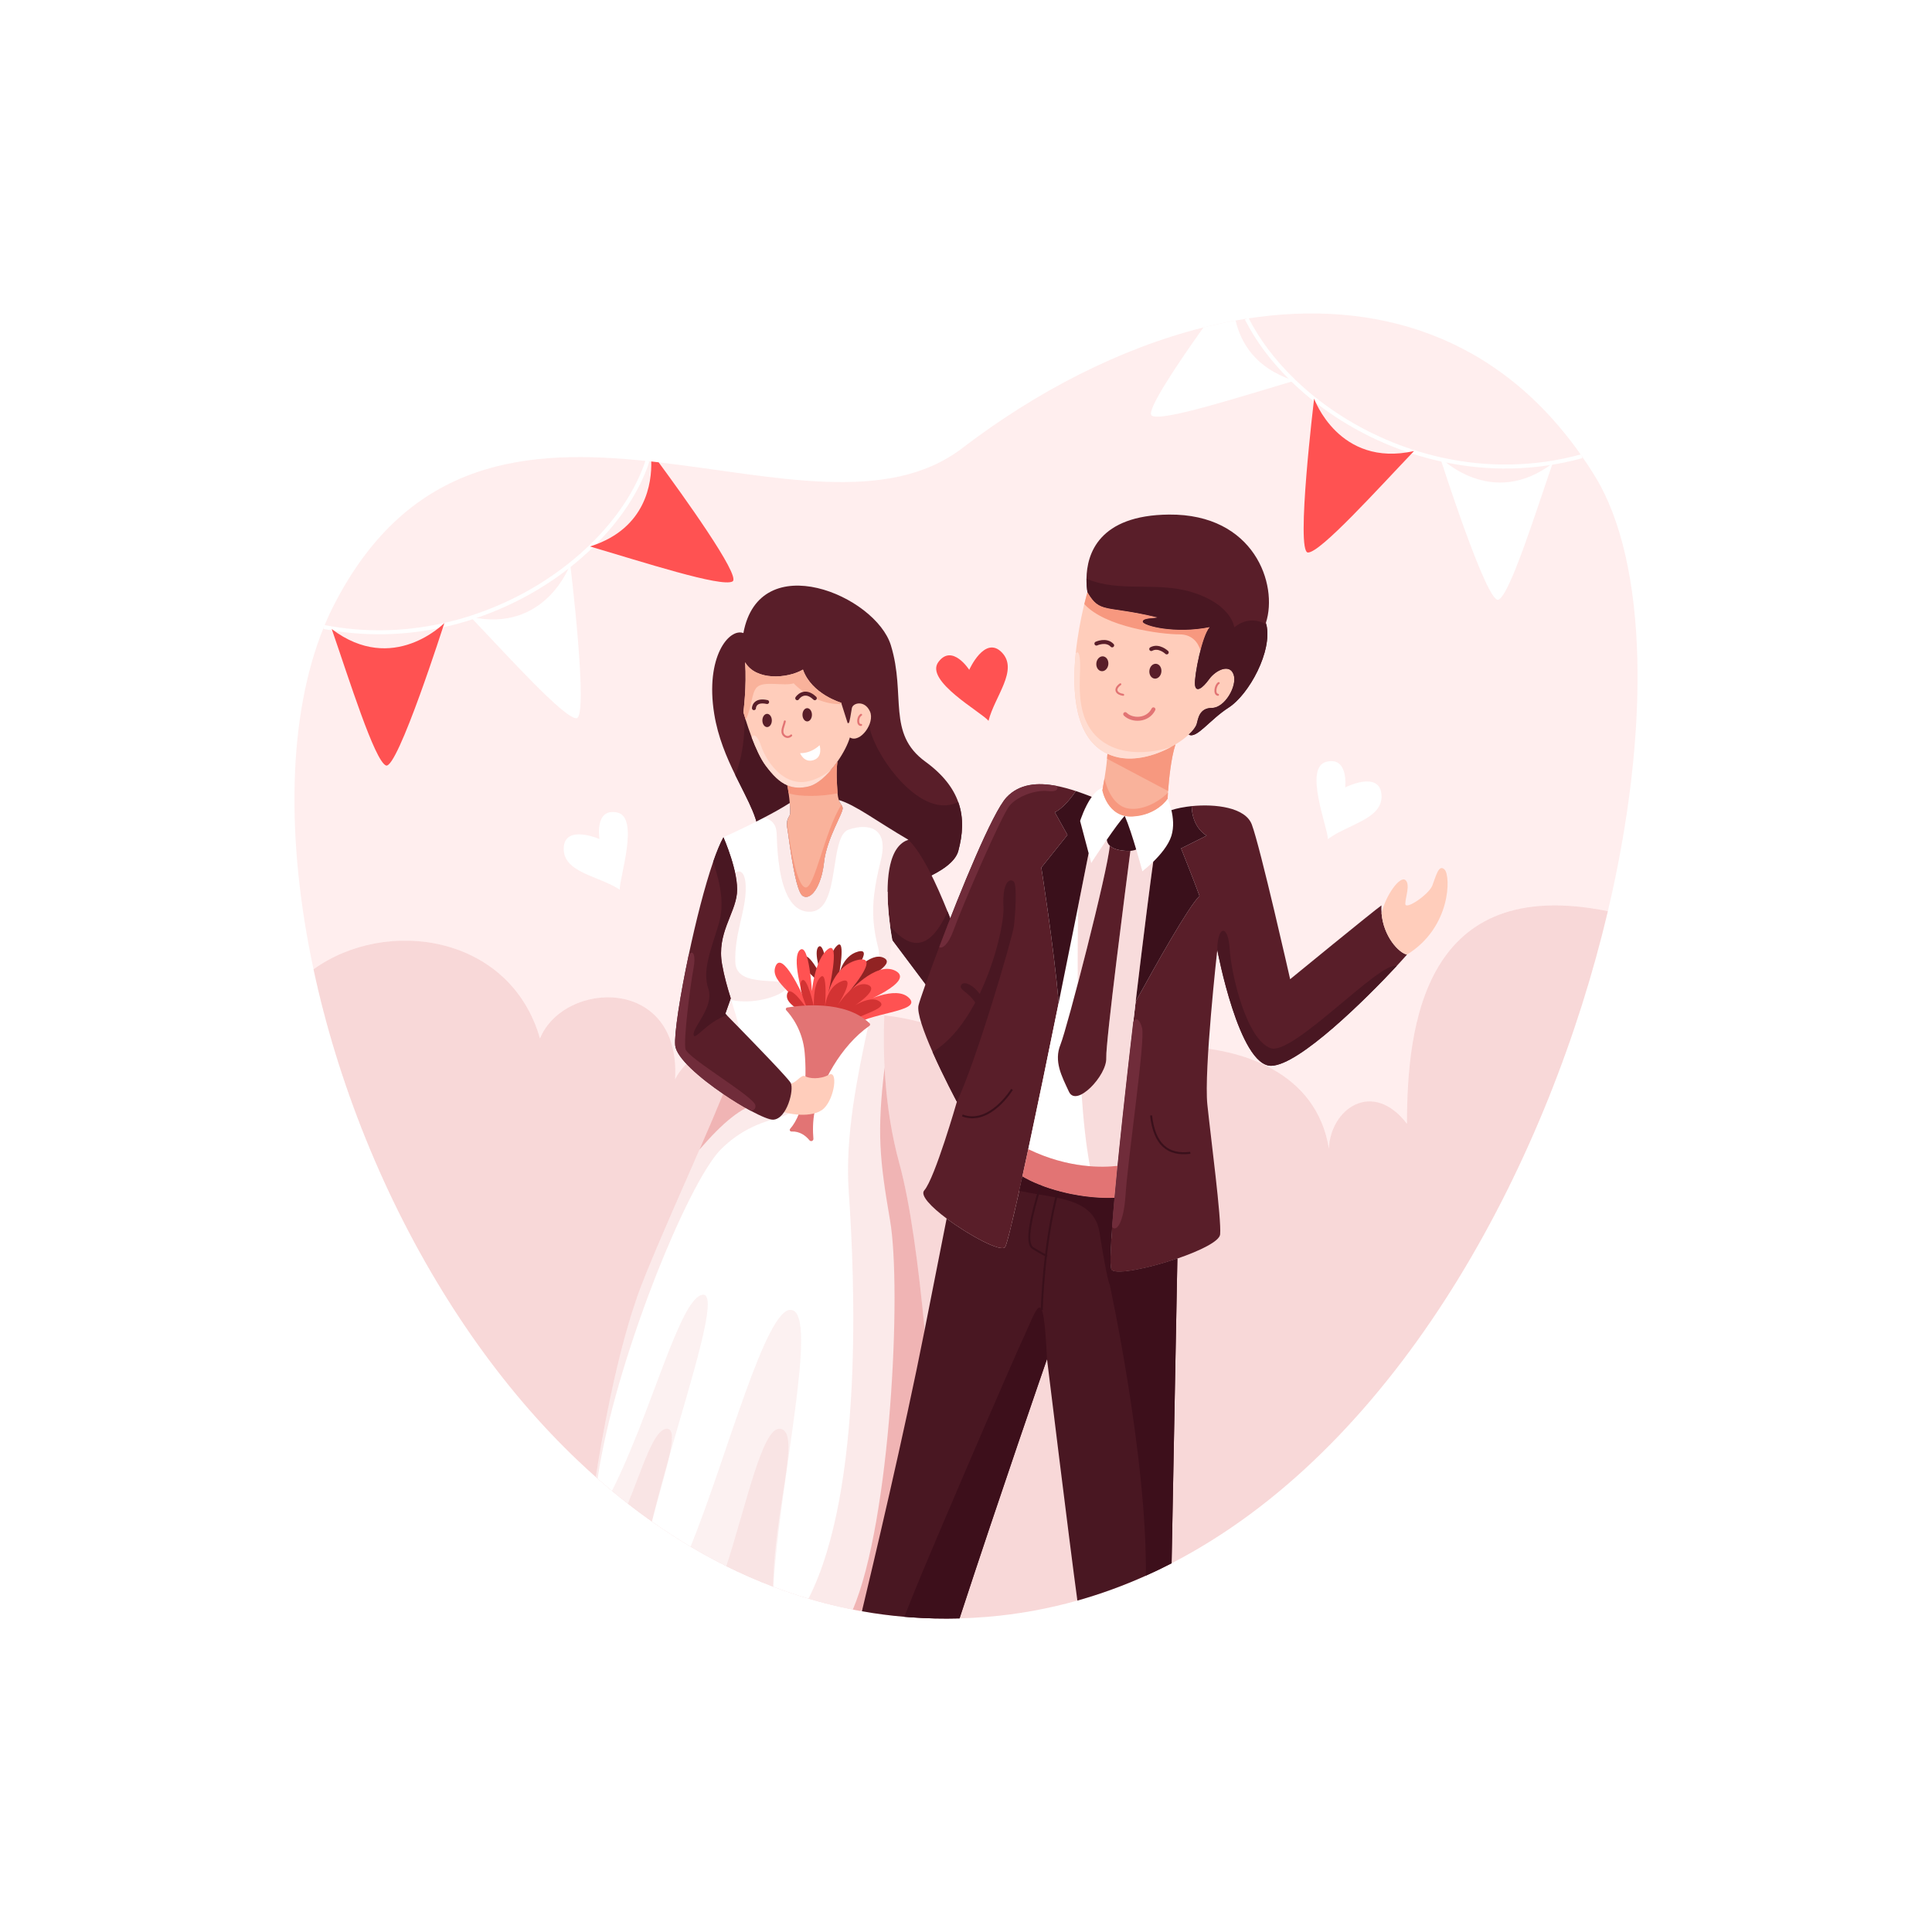<?xml version="1.0" encoding="utf-8"?>
<!-- Generator: Adobe Illustrator 27.5.0, SVG Export Plug-In . SVG Version: 6.00 Build 0)  -->
<svg version="1.1" xmlns="http://www.w3.org/2000/svg" xmlns:xlink="http://www.w3.org/1999/xlink" x="0px" y="0px"
	 viewBox="0 0 500 500" style="enable-background:new 0 0 500 500;" xml:space="preserve">
<g id="BACKGROUND">
	<rect style="fill:#FFFFFF;" width="500" height="500"/>
</g>
<g id="OBJECTS">
	<g>
		<path style="fill:#FFEEEE;" d="M416.113,235.823c-15.116,63.97-52.142,134.288-107.714,165.93
			c-1.71,0.979-3.441,1.916-5.188,2.818c-2.195,1.133-4.415,2.205-6.667,3.21c-1.386,0.623-2.787,1.221-4.199,1.793
			c-3.333,1.365-6.723,2.586-10.175,3.658c-1.108,0.35-2.22,0.68-3.344,0.994c-7.517,2.117-15.301,3.55-23.348,4.214
			c-2.401,0.201-4.786,0.33-7.146,0.392c-4.322,0.118-8.583,0.021-12.771-0.289h-0.015c-0.016-0.005-0.031-0.005-0.046-0.005
			c-0.015-0.005-0.031-0.01-0.046-0.005c-0.021-0.005-0.046-0.005-0.067-0.005c-0.453-0.031-0.902-0.067-1.355-0.108
			c-3.714-0.314-7.372-0.798-10.973-1.437c-0.191-0.031-0.381-0.062-0.572-0.098l-1.762-0.335c-3.895-0.763-7.717-1.71-11.478-2.823
			c-3.081-0.917-6.115-1.942-9.103-3.081c-0.021-0.005-0.041-0.01-0.062-0.026c-4.127-1.566-8.166-3.338-12.112-5.306
			c-1.046-0.52-2.087-1.056-3.117-1.602c-2.071-1.097-4.116-2.246-6.136-3.441c-1.087-0.649-2.169-1.309-3.241-1.989
			c-0.845-0.531-1.685-1.066-2.519-1.618c-1.422-0.932-2.828-1.891-4.225-2.875c-0.01-0.005-0.021-0.015-0.031-0.021
			c-1.144-0.809-2.277-1.633-3.405-2.473c-0.943-0.706-1.875-1.422-2.808-2.148c-1.386-1.072-2.761-2.179-4.116-3.313
			c-1.247-1.03-2.483-2.092-3.709-3.163c-0.16-0.144-0.314-0.283-0.474-0.422c-1.458-1.293-2.895-2.612-4.317-3.957
			c-1.262-1.19-2.514-2.406-3.745-3.642c-9.984-9.979-19.005-21.22-27.001-33.265c-1.025-1.54-2.03-3.091-3.014-4.657
			c-16.852-26.671-28.768-56.871-34.971-85.86c-7.202-33.636-6.713-65.639,2.679-88.606c0.85-2.092,1.777-4.106,2.782-6.043
			c19.587-37.799,50.22-40.128,80.961-36.887c0.325,0.031,0.654,0.067,0.984,0.103c0.634,0.072,1.272,0.139,1.906,0.216
			c29.675,3.436,59.138,11.19,78.54-3.647c19.175-14.662,40.823-25.836,62.451-31.256c2.777-0.695,5.559-1.298,8.33-1.798
			c0.953-0.175,1.901-0.335,2.854-0.484h0.005c32.93-5.152,64.81,4.034,86.757,35.604c1.144,1.638,2.257,3.333,3.338,5.095
			C426.499,145.511,427.184,188.967,416.113,235.823z"/>
		<path style="opacity:0.15;fill:#D15A5A;" d="M416.113,235.823c-15.116,63.97-52.142,134.288-107.714,165.93
			c-1.71,0.979-3.441,1.916-5.188,2.818c-2.195,1.133-4.415,2.205-6.667,3.21c-1.386,0.623-2.787,1.221-4.199,1.793
			c-3.333,1.365-6.723,2.586-10.175,3.658c-1.108,0.35-2.22,0.68-3.344,0.994c-7.517,2.117-15.301,3.55-23.348,4.214
			c-2.401,0.201-4.786,0.33-7.146,0.392c-4.322,0.118-8.583,0.021-12.771-0.289h-0.015c-0.016-0.005-0.031-0.005-0.046-0.005
			c-0.015-0.005-0.031-0.01-0.046-0.005c-0.021-0.005-0.046-0.005-0.067-0.005c-0.453-0.031-0.902-0.067-1.355-0.108
			c-3.714-0.314-7.372-0.798-10.973-1.437c-0.191-0.031-0.381-0.062-0.572-0.098l-1.762-0.335c-3.895-0.763-7.717-1.71-11.478-2.823
			c-3.081-0.917-6.115-1.942-9.103-3.081c-0.021-0.005-0.041-0.01-0.062-0.026c-4.127-1.566-8.166-3.338-12.112-5.306
			c-1.046-0.52-2.087-1.056-3.117-1.602c-2.071-1.097-4.116-2.246-6.136-3.441c-1.087-0.649-2.169-1.309-3.241-1.989
			c-0.845-0.531-1.685-1.066-2.519-1.618c-1.422-0.932-2.828-1.891-4.225-2.875c-0.01-0.005-0.021-0.015-0.031-0.021
			c-1.144-0.809-2.277-1.633-3.405-2.473c-0.943-0.706-1.875-1.422-2.808-2.148c-1.386-1.072-2.761-2.179-4.116-3.313
			c-1.247-1.03-2.483-2.092-3.709-3.163c-0.16-0.144-0.314-0.283-0.474-0.422c-1.458-1.293-2.895-2.612-4.317-3.957
			c-1.262-1.19-2.514-2.406-3.745-3.642c-9.984-9.979-19.005-21.22-27.001-33.265c-1.025-1.54-2.03-3.091-3.014-4.657
			c-16.852-26.671-28.768-56.871-34.971-85.86c18.876-13.59,50.874-9.016,58.602,17.913c6.265-15.162,36.49-16.264,34.965,10.546
			c10.597-20.932,84.856-27.557,86.103,9.175c6.177-19.871,76.891-30.365,83.104,8.825c0.417-10.51,11.416-18.011,20.211-6.466
			C364.157,265.224,368.562,226.199,416.113,235.823z"/>
		<g>
			<path style="fill:#591E29;" d="M248.007,220.225c-1.546,5.724-14.605,9.655-21.493,11.349c-2.519,0.623-4.214,0.943-4.214,0.943
				l-15.146,2.385l-11.88-4.415l-0.974-0.361c0,0,0.824-5.049,1.927-12.792c0.654-4.595-2.643-10.005-5.925-16.733
				c-2.251-4.606-4.492-9.825-5.461-15.832c-2.385-14.781,3.859-22.307,7.547-20.932c4.152-22.405,34.229-9.732,38.175,3.184
				c3.952,12.916-1.102,22.797,8.908,30.082c4.626,3.369,7.254,6.893,8.526,10.484C249.486,211.76,249.14,216.021,248.007,220.225z"
				/>
			<path style="fill:#491722;" d="M248.007,220.225c-1.546,5.724-14.605,9.655-21.493,11.349
				c-6.527-0.036-13.086-0.108-16.841-0.252c-4.06-0.16-9.474-0.489-14.399-0.835l-0.974-0.361c0,0,0.824-5.049,1.927-12.792
				c0.654-4.595-2.643-10.005-5.925-16.733c3.235-8.104,2.282-18.037,2.282-18.037s9.428,5.188,18.289,7.073
				c8.856,1.886,13.354-8.629,14.09-2.02c0.737,6.61,11.571,22.591,20.932,20.659c0.793-0.165,1.494-0.397,2.102-0.69
				C249.486,211.76,249.14,216.021,248.007,220.225z"/>
			<path style="fill:#F9B29B;" d="M213.258,223.167c-0.67,6.208-3.416,9.984-5.492,8.696c-2.071-1.288-3.586-15.311-4.003-17.537
				c-0.108-0.582-0.134-1.046-0.098-1.432c0.088-1.097,0.613-1.54,0.768-2.097c0.098-0.345,0.077-1.515-0.041-2.973
				c-0.067-0.788-0.165-1.659-0.294-2.535c-0.098-0.706-0.216-1.406-0.356-2.071c1.551,0.659,3.313,0.819,5.476,0.314
				c2.555-0.598,5.368-3.374,7.506-6.429c-0.361,2.839-0.134,5.415,0.01,7.862c0.005,0.119,0.016,0.227,0.026,0.335
				c0.067,0.783,0.191,1.329,0.34,1.752c0.201,0.556,0.443,0.886,0.644,1.226c0.139,0.227,0.258,0.459,0.335,0.778
				C218.358,210.235,213.933,216.958,213.258,223.167z"/>
			<path style="fill:#FFCDBB;" d="M219.945,190.859c-0.51,1.757-1.695,4.07-3.22,6.244c-0.515,0.732-1.066,1.448-1.643,2.123
				c-1.829,2.138-3.921,3.854-5.863,4.307c-2.164,0.505-3.926,0.345-5.476-0.314c-2.097-0.891-3.802-2.715-5.574-5.075
				c-1.345-1.788-2.617-4.647-3.622-7.3c-0.654-1.726-1.195-3.359-1.571-4.564c0,0,0,0,0-0.005
				c-0.376-1.195-0.587-1.963-0.587-1.963s0.896-6.734,0.448-12.916c2.761,4.776,10.855,4.286,14.966,1.901
				c2.251,6.363,9.891,8.568,9.891,8.568l0.093,0.299l1.582,4.966c0,0,0,0,0.258,0c0.252,0,0.577-2.452,0.835-3.859
				c0.258-1.406,3.338-2.143,4.688,0.86C226.498,187.129,222.578,192.451,219.945,190.859z"/>
			<path style="fill:#591E29;" d="M244.153,260.898l-13.22-17.64c0,0-0.283-1.407-0.577-3.565
				c-0.896-6.594-1.901-20.236,4.735-22.359c3.627,3.524,7.254,11.411,10.144,18.588c1.504,3.73,2.808,7.269,3.812,9.907
				C251.989,253.542,244.153,260.898,244.153,260.898z"/>
			<path style="fill:#491722;" d="M244.153,260.898l-13.22-17.64c0,0-0.283-1.407-0.577-3.565c5.384,6.306,10.309,6.28,14.879-3.771
				c1.504,3.73,2.808,7.269,3.812,9.907C251.989,253.542,244.153,260.898,244.153,260.898z"/>
			<path style="fill:#FFFFFF;" d="M243.061,403.017c0,0-0.113,0.113-0.34,0.324c-0.031,0.031-0.072,0.067-0.108,0.103
				c-0.644,0.598-1.958,1.783-3.838,3.282c0,0.005-0.005,0.005-0.005,0.01c-0.639,0.505-1.334,1.041-2.097,1.613
				c-0.252,0.191-0.51,0.381-0.778,0.572c-0.01,0.01-0.021,0.015-0.031,0.026c-0.258,0.185-0.515,0.376-0.788,0.567
				c-0.299,0.211-0.608,0.428-0.922,0.649c-0.268,0.185-0.541,0.371-0.819,0.556c-0.608,0.412-1.242,0.829-1.896,1.247
				c-0.325,0.206-0.654,0.412-0.989,0.618c-0.288,0.18-0.582,0.355-0.881,0.536c-0.232,0.139-0.474,0.283-0.716,0.422
				c-0.927,0.546-1.891,1.087-2.89,1.618c-0.299,0.155-0.603,0.314-0.907,0.469c-0.237,0.124-0.474,0.242-0.716,0.361
				c-0.18,0.093-0.366,0.185-0.546,0.273c-0.211,0.103-0.422,0.206-0.634,0.304c-0.18,0.088-0.361,0.175-0.541,0.258
				c-0.046,0.021-0.088,0.041-0.134,0.062l-1.762-0.335c-3.895-0.762-7.717-1.71-11.478-2.823c-3.081-0.917-6.115-1.942-9.103-3.081
				c-0.021-0.005-0.041-0.01-0.062-0.026c-4.127-1.566-8.166-3.338-12.112-5.306c-3.143-1.566-6.229-3.251-9.253-5.044
				c-3.4-2.025-6.728-4.189-9.984-6.481c-0.01-0.005-0.021-0.015-0.031-0.021c-2.102-1.484-4.173-3.024-6.213-4.621
				c-1.386-1.072-2.761-2.179-4.116-3.313c-1.247-1.03-2.483-2.092-3.709-3.163c-0.16-0.144-0.314-0.283-0.474-0.422
				c0.948-6.172,5.296-32.961,11.921-49.932c0.335-0.86,0.69-1.757,1.066-2.684c0.129-0.309,0.253-0.623,0.381-0.943
				c1.607-3.926,3.514-8.392,5.548-13.075c0.237-0.541,0.474-1.082,0.706-1.628c0.479-1.087,0.953-2.184,1.437-3.287
				c1.206-2.756,2.432-5.548,3.642-8.315c0.041-0.082,0.072-0.165,0.108-0.242c0.211-0.474,0.417-0.948,0.618-1.417
				c0.474-1.077,0.938-2.143,1.401-3.204c0.5-1.149,0.989-2.282,1.473-3.405c0.098-0.222,0.196-0.448,0.288-0.67
				c0.345-0.793,0.685-1.582,1.015-2.359c0.113-0.258,0.221-0.51,0.33-0.768c0.051-0.118,0.098-0.232,0.144-0.345
				c0.057-0.139,0.118-0.278,0.18-0.412c0.067-0.165,0.134-0.33,0.206-0.489c0.129-0.299,0.252-0.598,0.376-0.891
				c0.165-0.381,0.325-0.762,0.479-1.133c0.124-0.299,0.247-0.592,0.371-0.886c0.191-0.448,0.371-0.891,0.551-1.324
				c0.016-0.036,0.031-0.072,0.046-0.103c0.01-0.036,0.026-0.067,0.036-0.098c0.026-0.057,0.051-0.113,0.072-0.17
				c0.196-0.464,0.381-0.922,0.567-1.376c0.428-1.041,0.829-2.045,1.206-2.998v-0.005c0.057-0.139,0.113-0.273,0.165-0.412
				c0.376-0.958,0.726-1.87,1.046-2.73c0.067-0.186,0.134-0.366,0.201-0.546c0.041-0.108,0.082-0.216,0.118-0.325
				c0.036-0.103,0.077-0.211,0.113-0.314c0.072-0.201,0.144-0.402,0.211-0.598c0.206-0.587,0.397-1.144,0.562-1.664
				c0.242-0.742,0.443-1.406,0.592-1.994c0.258-1,0.386-1.767,0.361-2.267c-0.051-1.046-0.211-2.128-0.443-3.24
				c-0.474-2.251-1.242-4.637-2.035-7.213c-0.041-0.134-0.088-0.273-0.129-0.412c-0.85-2.731-1.705-5.677-2.262-8.872
				c-1.376-7.898,3.307-12.854,3.859-18.273c0.031-0.325,0.051-0.665,0.051-1.015c0-0.268-0.005-0.541-0.021-0.824
				c0-0.026-0.005-0.052-0.005-0.072c0-0.026-0.005-0.051-0.005-0.077c-0.005-0.129-0.016-0.252-0.031-0.381
				c-0.016-0.191-0.036-0.381-0.057-0.577c-0.01-0.077-0.015-0.149-0.026-0.227c-0.005-0.015-0.005-0.036-0.01-0.051
				c0-0.021-0.005-0.036-0.005-0.057c-0.005-0.021-0.005-0.036-0.01-0.057c-0.016-0.134-0.036-0.273-0.057-0.407
				c-0.031-0.175-0.057-0.35-0.088-0.531c-0.015-0.093-0.036-0.185-0.051-0.278c-0.021-0.098-0.036-0.196-0.057-0.294
				c-0.026-0.118-0.046-0.237-0.072-0.355c-0.015-0.062-0.026-0.124-0.041-0.185c-0.005-0.031-0.01-0.067-0.021-0.098
				c-0.041-0.191-0.082-0.376-0.129-0.567c-0.155-0.665-0.33-1.319-0.515-1.958c-0.077-0.253-0.149-0.5-0.222-0.742
				c-0.124-0.402-0.247-0.799-0.376-1.175l-0.124-0.371c-0.005-0.021-0.01-0.036-0.016-0.052c-0.046-0.129-0.088-0.257-0.134-0.381
				c-0.412-1.185-0.799-2.184-1.077-2.859c-0.026-0.062-0.046-0.119-0.072-0.175c-0.046-0.124-0.093-0.232-0.134-0.33
				c-0.026-0.062-0.052-0.118-0.072-0.17c-0.057-0.134-0.098-0.222-0.113-0.258c-0.005-0.01-0.005-0.016-0.005-0.016
				s4.003-1.788,8.531-4.075c0.649-0.324,1.309-0.665,1.968-1.01c2.375-1.231,4.755-2.555,6.666-3.782
				c0.118,1.458,0.139,2.627,0.041,2.973c-0.015,0.051-0.031,0.108-0.057,0.16c-0.016,0.036-0.031,0.072-0.046,0.103
				c-0.005,0.005-0.005,0.015-0.01,0.021c-0.005,0.01-0.005,0.015-0.01,0.026c-0.015,0.031-0.031,0.062-0.051,0.098
				c-0.046,0.088-0.098,0.18-0.149,0.273c-0.026,0.051-0.057,0.108-0.082,0.165c-0.026,0.046-0.046,0.093-0.067,0.139
				c-0.021,0.036-0.036,0.077-0.051,0.113c-0.031,0.072-0.057,0.149-0.088,0.227c-0.021,0.072-0.041,0.144-0.062,0.216
				c-0.016,0.057-0.031,0.113-0.041,0.175c-0.01,0.057-0.021,0.118-0.031,0.18s-0.015,0.129-0.021,0.201
				c-0.01,0.103-0.015,0.216-0.015,0.335c0,0.314,0.036,0.675,0.113,1.097c0.051,0.278,0.124,0.742,0.206,1.34
				c0.021,0.149,0.041,0.309,0.067,0.474c0.021,0.154,0.046,0.309,0.067,0.474c0.016,0.103,0.031,0.211,0.046,0.325
				c0.041,0.283,0.082,0.577,0.124,0.886c0.026,0.206,0.062,0.417,0.088,0.634c0.083,0.541,0.165,1.113,0.253,1.7
				c0.036,0.237,0.072,0.474,0.108,0.716c0.021,0.118,0.036,0.237,0.057,0.361c0.041,0.242,0.077,0.49,0.118,0.732
				c0,0.021,0.005,0.046,0.01,0.067c0.031,0.17,0.057,0.335,0.082,0.505c0.124,0.737,0.253,1.479,0.392,2.2
				c0.01,0.072,0.026,0.144,0.041,0.216c0.216,1.128,0.448,2.215,0.695,3.179c0.026,0.093,0.052,0.186,0.072,0.278
				c0.113,0.417,0.227,0.804,0.345,1.164c0.036,0.108,0.072,0.216,0.108,0.319c0.118,0.35,0.247,0.665,0.376,0.938
				c0.01,0.026,0.021,0.051,0.036,0.072c0.016,0.041,0.036,0.077,0.051,0.108c0.021,0.041,0.041,0.082,0.067,0.118
				c0.005,0.021,0.016,0.036,0.026,0.051c0.005,0.01,0.01,0.021,0.015,0.031c0.026,0.041,0.051,0.088,0.077,0.124
				c0.031,0.052,0.062,0.098,0.093,0.139c0.124,0.175,0.252,0.304,0.381,0.386c0.35,0.216,0.721,0.294,1.103,0.232
				c0.036-0.005,0.072-0.01,0.103-0.021c0.01-0.005,0.026-0.005,0.036-0.01c0.067-0.016,0.134-0.036,0.201-0.062
				c0.01,0,0.016-0.005,0.026-0.01c0.057-0.021,0.113-0.046,0.175-0.077c0.067-0.031,0.134-0.067,0.201-0.108
				c0.201-0.118,0.402-0.273,0.598-0.464c0.015-0.01,0.026-0.021,0.036-0.036c0.072-0.072,0.149-0.149,0.221-0.232
				c0.088-0.093,0.17-0.196,0.253-0.304c0.026-0.026,0.046-0.057,0.067-0.088c0.077-0.098,0.149-0.196,0.211-0.304
				c0.072-0.103,0.144-0.211,0.211-0.325c0.082-0.129,0.16-0.268,0.232-0.407c0.077-0.144,0.155-0.294,0.227-0.443
				c0.299-0.608,0.572-1.309,0.804-2.087c0.062-0.191,0.118-0.392,0.17-0.592c0.046-0.175,0.093-0.35,0.139-0.531
				c0.098-0.422,0.191-0.865,0.268-1.319c0.016-0.098,0.031-0.191,0.046-0.288c0.026-0.155,0.051-0.314,0.072-0.474v-0.016
				c0.036-0.242,0.067-0.484,0.093-0.731c0.675-6.208,5.1-12.931,4.822-14.111c-0.021-0.082-0.041-0.155-0.067-0.227
				c-0.021-0.067-0.052-0.134-0.077-0.196c-0.057-0.129-0.118-0.242-0.191-0.355c-0.098-0.17-0.211-0.34-0.319-0.531
				c-0.031-0.051-0.057-0.098-0.088-0.154c-0.051-0.103-0.108-0.211-0.155-0.335c-0.031-0.067-0.057-0.134-0.082-0.206
				c4.292,1.257,9.789,5.507,17.99,10.283c-0.268,0.088-0.52,0.191-0.762,0.309c0,0-0.005,0-0.005,0.005
				c-0.083,0.036-0.16,0.077-0.237,0.129c-0.041,0.016-0.077,0.041-0.118,0.067c-0.016,0.005-0.036,0.016-0.051,0.031
				c-0.083,0.046-0.16,0.098-0.237,0.155c-0.088,0.062-0.175,0.124-0.258,0.191c-0.077,0.062-0.149,0.124-0.221,0.186
				c-0.067,0.051-0.134,0.113-0.196,0.175c-0.098,0.088-0.196,0.186-0.288,0.288c-0.098,0.108-0.196,0.216-0.283,0.33
				c-0.062,0.072-0.124,0.15-0.18,0.227c-0.108,0.144-0.211,0.294-0.309,0.448c-0.077,0.118-0.154,0.242-0.227,0.371
				c-0.031,0.057-0.067,0.113-0.098,0.175c-0.041,0.072-0.077,0.144-0.113,0.216c-0.057,0.108-0.108,0.216-0.16,0.33
				c-0.016,0.031-0.031,0.062-0.046,0.098c-0.057,0.118-0.108,0.242-0.16,0.366c-0.062,0.144-0.118,0.288-0.17,0.438
				c-0.057,0.144-0.108,0.294-0.16,0.448c-0.051,0.155-0.098,0.309-0.144,0.464c-0.098,0.314-0.18,0.634-0.258,0.963
				c-0.005,0.021-0.01,0.041-0.016,0.062c-0.062,0.268-0.118,0.541-0.17,0.819c-0.031,0.149-0.062,0.299-0.082,0.448
				c-0.031,0.149-0.051,0.304-0.072,0.459c-0.046,0.288-0.087,0.582-0.124,0.881c0,0.016,0,0.031-0.005,0.051
				c-0.036,0.314-0.067,0.629-0.093,0.948c-0.015,0.17-0.031,0.345-0.041,0.52c-0.015,0.17-0.026,0.345-0.031,0.52
				c-0.005,0.067-0.01,0.129-0.01,0.196c-0.01,0.175-0.021,0.35-0.026,0.525c0,0.041-0.005,0.082-0.005,0.124
				c-0.005,0.144-0.01,0.288-0.01,0.433c-0.01,0.335-0.016,0.67-0.016,1.005v0.118c0,0.407,0.005,0.819,0.016,1.226
				c0.005,0.221,0.01,0.448,0.021,0.67c0.01,0.314,0.026,0.629,0.041,0.938c0.01,0.268,0.026,0.531,0.046,0.788
				c0.005,0.144,0.015,0.283,0.026,0.423c0.046,0.634,0.098,1.247,0.155,1.834c0.046,0.453,0.093,0.891,0.139,1.314
				c0.021,0.16,0.036,0.319,0.057,0.474c0.015,0.154,0.036,0.309,0.057,0.458c0.021,0.155,0.036,0.299,0.057,0.443
				c0.01,0.093,0.026,0.186,0.036,0.273c0.005,0.051,0.016,0.103,0.021,0.155c0.021,0.139,0.041,0.273,0.057,0.402
				c0.021,0.134,0.036,0.258,0.057,0.386c0.036,0.247,0.072,0.484,0.108,0.701c0.005,0.046,0.015,0.093,0.021,0.139
				c0.026,0.17,0.051,0.325,0.077,0.469c0.015,0.093,0.031,0.18,0.046,0.263c0.016,0.082,0.026,0.165,0.041,0.237
				c0.026,0.165,0.052,0.309,0.072,0.422c0.021,0.098,0.036,0.175,0.046,0.237c0,0.005,0,0.01,0,0.01
				c0.01,0.031,0.015,0.057,0.015,0.077c0.01,0.046,0.015,0.067,0.015,0.067s-0.572,2.787-1.128,7.486
				c-0.041,0.335-0.082,0.68-0.118,1.041c0,0.005,0,0.01-0.005,0.021c-0.103,0.933-0.206,1.927-0.299,2.983
				c-0.057,0.556-0.103,1.123-0.149,1.71c-0.021,0.258-0.041,0.525-0.062,0.793c-0.124,1.607-0.227,3.328-0.299,5.141
				c-0.108,2.571-0.16,5.332-0.124,8.228c0.01,0.603,0.021,1.211,0.036,1.824v0.046c0.01,0.484,0.026,0.979,0.046,1.473
				c0.005,0.144,0.01,0.289,0.015,0.433c0,0.098,0.005,0.196,0.01,0.294c0.021,0.458,0.041,0.922,0.062,1.391
				c0.005,0.062,0.005,0.118,0.01,0.18c0.026,0.536,0.057,1.077,0.093,1.623c0.026,0.417,0.057,0.835,0.088,1.257
				c0.098,1.381,0.221,2.782,0.371,4.194c0.036,0.34,0.072,0.68,0.113,1.02c0.196,1.746,0.433,3.514,0.716,5.296
				c0.041,0.253,0.082,0.505,0.124,0.763c0.587,3.539,1.35,7.13,2.334,10.706c2.833,10.324,4.966,26.527,6.533,42.997
				c2.02,21.2,3.096,42.837,3.529,52.961v0.005C242.989,400.853,243.061,403.017,243.061,403.017z"/>
			<path style="opacity:0.15;fill:#E27474;" d="M204.866,286.838c0.041,0.556-0.201,0.963-0.67,1.298h-0.005
				c-0.551,0.397-1.417,0.695-2.514,1.035c-0.577,0.18-1.216,0.366-1.917,0.582h-0.005c-3.483,1.077-8.325,2.864-13.148,7.656
				c-8.634,8.578-27.629,55.423-31.946,85.263c-0.16-0.144-0.314-0.283-0.474-0.422c0.948-6.172,5.296-32.961,11.921-49.932
				c0.335-0.86,0.69-1.757,1.066-2.684c0.129-0.309,0.253-0.623,0.381-0.943c1.607-3.926,3.514-8.392,5.548-13.075
				c0.237-0.541,0.474-1.082,0.706-1.628c0.479-1.087,0.953-2.184,1.437-3.287c1.206-2.756,2.432-5.548,3.642-8.315
				c0.041-0.082,0.072-0.165,0.108-0.242c0.211-0.474,0.417-0.948,0.618-1.417c0.474-1.077,0.938-2.143,1.401-3.204
				c0.5-1.149,0.989-2.282,1.473-3.405c0.098-0.222,0.196-0.448,0.288-0.67c0.345-0.793,0.685-1.582,1.015-2.359
				c0.113-0.258,0.221-0.51,0.33-0.768c0.108-0.252,0.216-0.505,0.325-0.757c0.067-0.165,0.134-0.33,0.206-0.489
				c0.129-0.299,0.252-0.598,0.376-0.891c0.165-0.381,0.325-0.762,0.479-1.133c0.124-0.299,0.247-0.592,0.371-0.886
				c0.191-0.448,0.371-0.891,0.551-1.324c0.031-0.067,0.057-0.134,0.083-0.201c0.026-0.057,0.051-0.113,0.072-0.17
				c0.196-0.464,0.381-0.922,0.567-1.376c0.428-1.041,0.829-2.045,1.206-2.998v-0.005c0.057-0.139,0.113-0.273,0.165-0.412
				c0.376-0.958,0.726-1.87,1.046-2.73c0.067-0.186,0.134-0.366,0.201-0.546c0.041-0.108,0.082-0.216,0.118-0.325
				c0.036-0.103,0.077-0.211,0.113-0.314c0.072-0.201,0.144-0.402,0.211-0.598c0.206-0.587,0.397-1.144,0.562-1.664
				c0.242-0.742,0.443-1.406,0.592-1.994c3.838,3.694,9.021,8.861,11.71,12.282c0.428,0.546,0.793,1.051,1.082,1.494
				C204.587,285.941,204.84,286.472,204.866,286.838z"/>
			<path style="opacity:0.45;fill:#E27474;" d="M196.53,285.55c-4.487,0.773-9.51,4.987-15.512,11.973
				c2.251-5.183,4.379-10.134,6.136-14.43c1.561-3.812,2.823-7.109,3.622-9.593C193.882,278.08,202.578,284.509,196.53,285.55z"/>
			<path style="opacity:0.15;fill:#E27474;" d="M222.485,416.885c0.046-0.021,0.087-0.041,0.134-0.062
				c0.397-0.185,0.788-0.371,1.175-0.562c0.18-0.087,0.366-0.18,0.546-0.273c0.242-0.118,0.479-0.237,0.716-0.361
				c0.304-0.155,0.608-0.314,0.907-0.469c1-0.531,1.963-1.072,2.89-1.618c0.242-0.139,0.484-0.283,0.716-0.422
				c0.299-0.18,0.592-0.355,0.881-0.536c0.335-0.206,0.665-0.412,0.989-0.618c0.654-0.417,1.288-0.835,1.896-1.247
				c0.278-0.186,0.551-0.371,0.819-0.556c0.314-0.222,0.623-0.438,0.922-0.649c0.273-0.191,0.531-0.381,0.788-0.567
				c0.01-0.01,0.021-0.015,0.031-0.026c0.268-0.191,0.526-0.381,0.778-0.572c0.762-0.572,1.458-1.108,2.097-1.613
				c0.005-0.005,0.005-0.005,0.005-0.01c1.88-1.499,3.194-2.684,3.838-3.282c0.036-0.036,0.077-0.072,0.108-0.103
				c0.227-0.211,0.34-0.325,0.34-0.325s-0.072-2.164-0.232-5.894c0,0,0.005,0,0-0.005c-0.433-10.123-1.51-31.761-3.529-52.961
				c-1.566-16.47-3.699-32.673-6.533-42.997c-0.984-3.575-1.746-7.166-2.334-10.706c-0.041-0.258-0.082-0.51-0.124-0.763
				c-0.283-1.783-0.52-3.55-0.716-5.296c-0.041-0.34-0.077-0.68-0.113-1.02c-0.149-1.412-0.273-2.813-0.371-4.194
				c-0.031-0.423-0.062-0.84-0.088-1.257c-0.036-0.546-0.067-1.087-0.093-1.623c-0.005-0.062-0.005-0.118-0.01-0.18
				c-0.021-0.469-0.041-0.932-0.062-1.391c-0.005-0.098-0.01-0.196-0.01-0.294c-0.005-0.144-0.01-0.289-0.015-0.433
				c-0.021-0.495-0.036-0.989-0.046-1.473v-0.046c-0.015-0.613-0.026-1.221-0.036-1.824c-0.036-2.895,0.015-5.657,0.124-8.228
				c0.072-1.813,0.175-3.534,0.299-5.141c0.021-0.268,0.041-0.536,0.062-0.793c0.046-0.587,0.093-1.154,0.149-1.71
				c0.093-1.056,0.196-2.05,0.299-2.983v-0.021c0.005,0,0.005,0,0.005,0c0.036-0.361,0.077-0.706,0.118-1.041
				c0.556-4.699,1.128-7.486,1.128-7.486s-0.005-0.021-0.016-0.067c0-0.021-0.005-0.046-0.015-0.077c0,0,0-0.005,0-0.01
				c-0.01-0.062-0.026-0.139-0.046-0.237c-0.021-0.113-0.046-0.258-0.072-0.423c-0.015-0.072-0.026-0.154-0.041-0.237
				c-0.015-0.082-0.031-0.17-0.046-0.263c-0.026-0.144-0.051-0.299-0.077-0.469c-0.005-0.046-0.016-0.093-0.021-0.139
				c-0.036-0.216-0.072-0.453-0.108-0.701c-0.021-0.129-0.036-0.252-0.057-0.386c-0.015-0.129-0.036-0.263-0.057-0.402
				c-0.005-0.051-0.015-0.103-0.021-0.155c-0.01-0.087-0.026-0.18-0.036-0.273c-0.021-0.144-0.036-0.288-0.057-0.443
				c-0.021-0.149-0.041-0.304-0.057-0.458c-0.021-0.155-0.036-0.314-0.057-0.474c-0.046-0.422-0.093-0.86-0.139-1.314
				c-0.057-0.587-0.108-1.2-0.155-1.834c-0.01-0.139-0.021-0.278-0.026-0.423c-0.021-0.258-0.036-0.52-0.046-0.788
				c-0.016-0.309-0.031-0.623-0.041-0.938c-0.01-0.222-0.016-0.448-0.021-0.67c-0.01-0.448-0.016-0.896-0.016-1.345
				c0-0.335,0.005-0.67,0.016-1.005c0-0.144,0.005-0.288,0.01-0.433c0.01-0.283,0.021-0.567,0.041-0.845
				c0.015-0.35,0.041-0.695,0.072-1.041c0.108-1.278,0.288-2.514,0.562-3.668c0.077-0.33,0.16-0.649,0.258-0.963
				c0.046-0.155,0.093-0.309,0.144-0.464c0.052-0.155,0.103-0.304,0.16-0.448c0.051-0.149,0.108-0.294,0.17-0.438
				c0.407-0.994,0.927-1.86,1.576-2.561c0.093-0.103,0.191-0.201,0.288-0.288c0.062-0.062,0.129-0.124,0.196-0.175
				c0.34-0.304,0.716-0.556,1.128-0.762c0.242-0.118,0.495-0.222,0.762-0.309c-8.202-4.776-13.699-9.026-17.99-10.283
				c0.026,0.072,0.052,0.139,0.082,0.206c0.046,0.124,0.103,0.232,0.155,0.335c0.031,0.057,0.057,0.103,0.088,0.154
				c0.108,0.191,0.222,0.361,0.319,0.531c0.072,0.113,0.134,0.227,0.191,0.355c0.026,0.062,0.057,0.129,0.077,0.196
				c0.026,0.072,0.046,0.144,0.067,0.227c0.278,1.18-4.147,7.903-4.822,14.111c-0.026,0.221-0.051,0.438-0.077,0.654
				c-0.108,0.768-0.242,1.494-0.402,2.174c-0.046,0.18-0.093,0.355-0.139,0.531c-0.052,0.201-0.108,0.402-0.17,0.592
				c-0.232,0.778-0.505,1.479-0.804,2.087c-0.072,0.149-0.149,0.299-0.227,0.443c0,0.005,0,0.01-0.005,0.015
				c-0.077,0.134-0.149,0.268-0.227,0.392c-0.067,0.113-0.139,0.221-0.211,0.324c-0.088,0.139-0.18,0.268-0.278,0.392
				c-0.082,0.108-0.17,0.211-0.253,0.304c-0.072,0.083-0.149,0.16-0.221,0.232c-0.01,0.015-0.021,0.026-0.036,0.036
				c-0.129,0.124-0.263,0.237-0.397,0.33c-0.067,0.052-0.134,0.093-0.201,0.134c-0.067,0.041-0.134,0.077-0.201,0.108
				c-0.067,0.036-0.134,0.062-0.201,0.088c-0.067,0.026-0.134,0.046-0.201,0.062c-0.046,0.015-0.098,0.026-0.149,0.031
				c-0.376,0.057-0.742-0.016-1.092-0.232c-0.129-0.082-0.258-0.211-0.381-0.386c-0.031-0.041-0.062-0.088-0.093-0.139
				c-0.026-0.036-0.051-0.082-0.077-0.124c-0.129-0.221-0.252-0.489-0.376-0.793c-0.031-0.072-0.062-0.149-0.088-0.227
				c-0.144-0.386-0.288-0.824-0.428-1.303c-0.036-0.129-0.072-0.258-0.108-0.392c-0.005-0.026-0.016-0.057-0.026-0.088
				c-0.021-0.093-0.046-0.185-0.072-0.278c-0.33-1.288-0.634-2.787-0.907-4.317c-0.021-0.124-0.041-0.247-0.067-0.371
				c-0.021-0.134-0.046-0.268-0.067-0.402c-0.062-0.335-0.113-0.675-0.17-1.01c-0.005-0.021-0.01-0.046-0.01-0.067
				c-0.051-0.314-0.098-0.623-0.149-0.932c-0.01-0.057-0.015-0.108-0.026-0.16c-0.052-0.355-0.108-0.711-0.16-1.056
				c-0.036-0.237-0.067-0.469-0.103-0.695c-0.026-0.206-0.057-0.407-0.088-0.603c-0.031-0.237-0.067-0.469-0.098-0.695
				c-0.041-0.309-0.082-0.603-0.124-0.886c-0.015-0.113-0.031-0.221-0.046-0.325c-0.021-0.165-0.046-0.319-0.067-0.474
				c-0.113-0.829-0.206-1.468-0.273-1.814c-0.077-0.422-0.113-0.783-0.113-1.097c0-0.118,0.005-0.232,0.015-0.335
				c0.005-0.072,0.01-0.139,0.021-0.201s0.021-0.124,0.031-0.18c0.01-0.062,0.026-0.118,0.041-0.175
				c0.021-0.072,0.041-0.144,0.062-0.216c0.031-0.077,0.057-0.154,0.088-0.227c0.015-0.036,0.031-0.077,0.051-0.113
				c0.021-0.046,0.041-0.093,0.067-0.139c0.026-0.057,0.057-0.113,0.082-0.165c0.051-0.093,0.103-0.186,0.149-0.273
				c0.026-0.046,0.046-0.082,0.062-0.124c0.005-0.005,0.005-0.016,0.01-0.021c0.016-0.031,0.031-0.067,0.046-0.103
				c0.026-0.051,0.041-0.108,0.057-0.16c0.098-0.345,0.077-1.515-0.041-2.973c-1.911,1.226-4.291,2.55-6.666,3.782
				c1.989,0.474,3.194,1.772,3.277,4.08c0.113,3.225,0.335,10.432,2.442,15.327c0.556,1.303,1.252,2.437,2.112,3.297
				c1.082,1.077,2.432,1.71,4.116,1.659c1.556-0.046,2.689-0.809,3.539-2.02c0.494-0.701,0.891-1.556,1.226-2.504
				c2.056-5.878,1.582-15.533,5.209-16.743c5.224-1.741,10.365-0.458,8.346,7.805c-0.804,3.292-1.437,6.208-1.762,9.067
				c-0.005,0.026-0.01,0.051-0.01,0.072c-0.489,4.291-0.289,8.454,1.041,13.575c0.175,0.665,0.263,1.463,0.278,2.37
				c0.021,1.046-0.051,2.246-0.201,3.581c-0.005,0.062-0.01,0.129-0.021,0.196c-0.026,0.206-0.046,0.412-0.077,0.623
				c-0.144,1.128-0.335,2.344-0.562,3.637c-0.139,0.804-0.299,1.638-0.464,2.504c0,0.005-0.005,0.016-0.005,0.026
				c-0.031,0.165-0.067,0.33-0.098,0.495c-0.206,1.041-0.422,2.122-0.659,3.235c-0.103,0.515-0.216,1.035-0.325,1.571v0.005
				c-0.087,0.397-0.17,0.793-0.257,1.195c-0.072,0.361-0.15,0.721-0.227,1.087c-2.643,12.447-5.986,28.165-4.997,42.461
				c1.592,22.921,3.895,77.417-10.402,105.52c3.761,1.113,7.583,2.061,11.478,2.823L222.485,416.885z"/>
			<path style="opacity:0.45;fill:#E27474;" d="M222.485,416.885c0.046-0.021,0.087-0.041,0.134-0.062
				c0.397-0.185,0.788-0.371,1.175-0.562c0.18-0.087,0.366-0.18,0.546-0.273c0.242-0.118,0.479-0.237,0.716-0.361
				c0.304-0.155,0.608-0.314,0.907-0.469c1-0.531,1.963-1.072,2.89-1.618c0.242-0.139,0.484-0.283,0.716-0.422
				c0.299-0.18,0.592-0.355,0.881-0.536c0.335-0.206,0.665-0.412,0.989-0.618c0.654-0.417,1.288-0.835,1.896-1.247
				c0.278-0.186,0.551-0.371,0.819-0.556c0.314-0.222,0.623-0.438,0.922-0.649c0.273-0.191,0.531-0.381,0.788-0.567
				c0.01-0.01,0.021-0.015,0.031-0.026c0.268-0.191,0.526-0.381,0.778-0.572c0.762-0.572,1.458-1.108,2.097-1.613
				c0.005-0.005,0.005-0.005,0.005-0.01c1.88-1.499,3.194-2.684,3.838-3.282c0.036-0.036,0.077-0.072,0.108-0.103
				c0.227-0.211,0.34-0.325,0.34-0.325s-0.072-2.164-0.232-5.894c0,0,0.005,0,0-0.005c-0.433-10.123-1.51-31.761-3.529-52.961
				c-1.566-16.47-3.699-32.673-6.533-42.997c-0.984-3.575-1.746-7.166-2.334-10.706c-0.041-0.258-0.082-0.51-0.124-0.763
				c-0.283-1.783-0.52-3.55-0.716-5.296c-0.041-0.34-0.077-0.68-0.113-1.02c-0.149-1.412-0.273-2.813-0.371-4.194
				c-0.031-0.423-0.062-0.84-0.088-1.257c-0.036-0.546-0.067-1.087-0.093-1.623c-2.045,17.001-1.231,24.054,1.427,39.612
				c3.04,17.789,0.134,77.638-9.634,100.636L222.485,416.885z"/>
			<path style="fill:#912323;" d="M213.1,257.112c-0.366-4.11-6.412-5.966-5.402-8.993c1.011-3.027,5.036,4.884,5.036,4.884
				s-2.393-6.667-0.885-7.981c1.508-1.314,2.42,7.081,2.42,7.081s0.211-5.556,2.44-7.442c2.228-1.887,0.384,7.882,0.384,7.882
				s0.797-5.153,4.977-6.274c4.18-1.121-1.751,6.199-1.751,6.199s4.823-6.284,8.38-4.591s-5.75,5.938-5.75,5.938
				s5.945-3.623,8.376-1.282c2.43,2.341-7.487,2.824-9.827,5.585L213.1,257.112z"/>
			<path style="fill:#FF5252;" d="M208.039,263.811c-0.245-6.108-9.059-9.291-7.345-13.698c1.714-4.407,7.1,7.59,7.1,7.59
				s-3.061-10.038-0.734-11.875c2.326-1.836,3.07,10.653,3.07,10.653s0.713-8.206,4.147-10.837c3.434-2.631,0,11.692,0,11.692
				s1.551-7.567,7.818-8.925c6.266-1.358-3.037,9.048-3.037,9.048s7.59-8.952,12.732-6.19c5.142,2.762-8.937,8.373-8.937,8.373
				s9.059-4.932,12.487-1.293c3.428,3.639-11.283,3.639-14.945,7.557L208.039,263.811z"/>
			<path style="fill:#D33333;" d="M210.015,265.684c-0.797-4.048-7.005-5.257-6.319-8.374c0.686-3.117,5.522,4.326,5.522,4.326
				s-3.082-6.378-1.721-7.844c1.361-1.466,3.152,6.787,3.152,6.787s-0.375-5.547,1.642-7.658c2.017-2.111,1.212,7.798,1.212,7.798
				s0.25-5.208,4.289-6.763c4.039-1.555-1.088,6.349-1.088,6.349s4.134-6.757,7.85-5.448c3.715,1.309-5.092,6.511-5.092,6.511
				s5.531-4.229,8.194-2.157c2.663,2.072-7.148,3.597-9.184,6.589L210.015,265.684z"/>
			<path style="fill:#E27474;" d="M204.842,292.837c-0.372,0.017-0.602-0.406-0.358-0.688c3.847-4.431,4.37-12.745,3.769-19.695
				c-0.506-5.856-3.517-9.655-4.774-11.005c-0.228-0.245-0.097-0.642,0.232-0.698c3.144-0.541,14.987-2.078,21.354,4.091
				c0.189,0.183,0.155,0.494-0.061,0.644c-7.479,5.222-12.641,15.023-14.133,21.97c-0.569,2.65-0.525,5.332-0.364,7.243
				c0.048,0.565-0.66,0.84-1.021,0.402C208.51,293.917,206.989,292.738,204.842,292.837z"/>
			<path style="fill:#FFCDBB;" d="M204.183,280.412c1.591,0.367,3.122-2.51,4.162-1.897c1.04,0.612,3.795,0.918,6.182-0.367
				s1.53,5.937-1.285,8.692c-2.816,2.754-10.1,1.469-11.324,0.49L204.183,280.412z"/>
			<path style="fill:#591E29;" d="M200.08,289.774c-0.938,0.031-3.101-0.866-5.796-2.318c-2.159-1.159-4.657-2.679-7.13-4.364
				c-6.12-4.168-12.091-9.325-12.411-12.534c-0.288-2.875,1.231-12.746,3.498-23.431c1.813-8.567,4.106-17.66,6.331-24.095
				c0.912-2.633,1.808-4.817,2.653-6.342c0,0,4.044,9.124,3.493,14.538c-0.551,5.42-5.234,10.376-3.859,18.273
				c0.556,3.194,1.412,6.141,2.262,8.872l-1.406,3.982c0,0,0.144,0.144,0.402,0.407c0.577,0.587,1.731,1.762,3.168,3.235
				c4.75,4.868,12.648,13.039,13.328,14.229C205.592,281.944,203.634,289.656,200.08,289.774z"/>
			<ellipse style="fill:#591E29;" cx="198.526" cy="186.455" rx="1.224" ry="1.714"/>
			<path style="fill:#591E29;" d="M210.13,184.986c0,0.947-0.548,1.714-1.224,1.714c-0.676,0-1.224-0.767-1.224-1.714
				c0-0.947,0.548-1.714,1.224-1.714C209.582,183.272,210.13,184.039,210.13,184.986z"/>
			
				<path style="fill:none;stroke:#E27474;stroke-width:0.515;stroke-linecap:round;stroke-linejoin:round;stroke-miterlimit:10;" d="
				M203.111,186.699c-0.275,1.285-1.148,2.709-0.184,3.627c0.964,0.918,1.836,0,1.836,0"/>
			<path style="fill:#FFFFFF;" d="M207.06,194.917c3.076,0.046,5.05-2.066,5.05-2.066s0.941,3.03-1.538,3.856
				C208.092,197.534,207.06,194.917,207.06,194.917z"/>
			
				<path style="fill:none;stroke:#E27474;stroke-width:0.515;stroke-linecap:round;stroke-linejoin:round;stroke-miterlimit:10;" d="
				M222.852,184.986c-1.041,0.673-0.979,2.745,0,2.627"/>
			<path style="fill:#F9B29B;" d="M217.786,182.163c-3.472,0.371-8.825-1.613-12.38-5.317c-2.632,0.793-7.836-0.737-9.546,1.041
				c-1.437,1.484-1.195,5.039-2.885,8.387c-0.376-1.195-0.587-1.963-0.587-1.963s0.896-6.734,0.448-12.916
				c2.761,4.776,10.855,4.286,14.966,1.901c2.251,6.363,9.891,8.568,9.891,8.568L217.786,182.163z"/>
			<path style="fill:#F7987F;" d="M216.761,205.3c-3.838,0.814-9.665,1.015-12.663-0.01c-0.098-0.706-0.216-1.406-0.356-2.071
				c1.551,0.659,3.313,0.819,5.476,0.314c2.555-0.598,5.368-3.374,7.506-6.429c-0.361,2.839-0.134,5.415,0.01,7.862
				C216.741,205.084,216.751,205.192,216.761,205.3z"/>
			<path style="fill:#FFDDD2;" d="M215.082,199.226c-1.829,2.138-3.921,3.854-5.863,4.307c-2.164,0.505-3.926,0.345-5.476-0.314
				c-2.097-0.891-3.802-2.715-5.574-5.075c-1.345-1.788-2.617-4.647-3.622-7.3c0.453-1.185,1.628-0.242,2.354,2.009
				c1.041,3.21,4.281,8.598,9.242,9.454C209.142,202.827,212.583,201.235,215.082,199.226z"/>
			<path style="fill:#F7987F;" d="M213.258,223.167c-0.67,6.208-3.416,9.984-5.492,8.696c-2.071-1.288-3.586-15.311-4.003-17.537
				c-0.108-0.582-0.134-1.046-0.098-1.432c1.025,7.408,2.679,16.383,4.771,16.774c2.36,0.443,5.008-14.724,9.309-21.39
				c0.139,0.227,0.258,0.459,0.335,0.778C218.358,210.235,213.933,216.958,213.258,223.167z"/>
			<path style="fill:#491722;" d="M190.719,231.229c-0.551,5.42-5.234,10.376-3.859,18.273c0.556,3.194,1.412,6.141,2.262,8.872
				l-1.406,3.982c0,0,0.144,0.144,0.402,0.407c-5.116,1.618-8.31,6.661-8.604,5.1c-0.366-1.958,5.389-7.223,3.797-11.999
				c-1.592-4.771,0.613-9.794,2.695-16.749c1.499-5.013,0.52-10.128-1.432-16.084c0.912-2.633,1.808-4.817,2.653-6.342
				C187.226,216.691,191.27,225.814,190.719,231.229z"/>
			<path style="opacity:0.15;fill:#E27474;" d="M203.624,255.252c0.175,1.978-8.006,4.982-14.374,3.534
				c-0.041-0.134-0.088-0.273-0.129-0.412c-0.85-2.731-1.705-5.677-2.262-8.872c-1.376-7.898,3.307-12.854,3.859-18.273
				c0.16-1.587-0.072-3.488-0.484-5.389c1.917-1.164,2.921,0.922,2.746,4.93c-0.242,5.631-2.911,11.138-2.679,18.243
				C190.533,256.112,203.372,252.439,203.624,255.252z"/>
			
				<path style="fill:none;stroke:#591E29;stroke-width:1.03;stroke-linecap:round;stroke-linejoin:round;stroke-miterlimit:10;" d="
				M195.117,183.272c0,0,0.017-2.326,3.409-1.592"/>
			
				<path style="fill:none;stroke:#591E29;stroke-width:1.03;stroke-linecap:round;stroke-linejoin:round;stroke-miterlimit:10;" d="
				M206.325,180.701c0,0,1.75-2.693,4.548,0"/>
			<path style="opacity:0.1;fill:#E27474;" d="M173.177,377.052c-1.52,5.327-2.967,10.597-4.137,15.44
				c-0.108,0.438-0.211,0.871-0.309,1.298c-0.01-0.005-0.021-0.015-0.031-0.021c-2.102-1.484-4.173-3.024-6.213-4.621
				c-1.386-1.072-2.761-2.179-4.116-3.313c10.139-19.974,17.583-50.05,23.472-50.761
				C186.144,334.549,179.122,356.192,173.177,377.052z"/>
			<path style="opacity:0.1;fill:#E27474;" d="M200.141,410.647c-0.021-0.005-0.041-0.01-0.062-0.026
				c-4.127-1.566-8.166-3.338-12.112-5.306c-3.143-1.566-6.229-3.251-9.253-5.044c9.165-22.318,19.567-62.461,26.151-61.26
				C211.882,340.288,201.878,382.327,200.141,410.647z"/>
			<path style="fill:#702C3A;" d="M194.284,287.456c-2.159-1.159-4.657-2.679-7.13-4.364c-6.12-4.168-12.091-9.325-12.411-12.534
				c-0.288-2.875,1.231-12.746,3.498-23.431c1.211-1.602,1.839,0.294,1.257,3.385c-0.902,4.771-2.648,18.67-2.097,20.994
				c0.551,2.323,17.774,12.333,18.088,14.538C195.608,286.884,195.211,287.353,194.284,287.456z"/>
			<path style="opacity:0.1;fill:#E27474;" d="M200.08,410.621c-4.127-1.566-8.166-3.338-12.112-5.306
				c5.322-16.306,9.33-36.13,13.951-35.537C207.503,370.493,200.347,390.333,200.08,410.621z"/>
			<path style="opacity:0.1;fill:#E27474;" d="M173.177,377.052c-0.927,4.173-2.602,9.711-4.137,15.44
				c-0.113,0.422-0.227,0.85-0.34,1.278c-2.102-1.484-4.173-3.024-6.213-4.621c3.771-9.114,6.692-19.392,10.118-19.381
				C174.305,369.772,174.156,372.657,173.177,377.052z"/>
		</g>
		<g>
			<path style="fill:#FFCDBB;" d="M313.657,183.209c-3.308,0-3.581,2.849-3.946,4.132c-0.222,0.773-0.953,1.752-2.061,2.772
				c-0.917,0.85-2.092,1.726-3.441,2.55c-0.361,0.216-0.732,0.433-1.113,0.639l-0.01,0.005c-2.54,1.386-5.559,2.509-8.614,2.875
				c-2.02,0.247-4.049,0.165-5.971-0.392c-0.67-0.196-1.303-0.433-1.896-0.711c-8.408-3.921-9.227-15.857-8.212-25.981
				c0-0.005,0-0.005,0-0.005c0.469-4.647,1.319-8.913,2.004-11.844c0.077-0.325,0.149-0.634,0.221-0.927
				c0.469-1.932,0.814-3.081,0.814-3.081c3.307,5.657,4.59,3.251,18.176,6.558c-0.824,0.273-3.946,0.093-3.854,1.103
				c0.093,1.01,8.264,3.209,17.351,1.375c-0.866,0.943-1.726,3.385-2.421,6.043c-0.922,3.56-1.54,7.516-1.432,8.83
				c0.18,2.298,2.02,0.917,3.668-1.376c1.654-2.298,5.327-4.132,6.337-1.195C320.267,177.516,316.964,183.209,313.657,183.209z"/>
			<path style="fill:#591E29;" d="M327.721,161.587c1.664,6.842-4.441,18.109-9.747,21.535c-4.972,3.199-8.315,8.171-10.324,6.991
				c1.108-1.02,1.839-1.999,2.061-2.772c0.366-1.283,0.639-4.132,3.946-4.132c3.307,0,6.61-5.693,5.6-8.629
				c-1.01-2.937-4.683-1.103-6.337,1.195c-1.649,2.293-3.488,3.673-3.668,1.376c-0.185-2.292,1.834-12.668,3.854-14.873
				c-9.088,1.834-17.259-0.366-17.351-1.375c-0.093-1.01,3.029-0.829,3.854-1.103c-13.585-3.307-14.868-0.902-18.176-6.558
				c-0.144-0.912-0.268-2.112-0.247-3.478c0.067-6.419,3.189-16.439,21.365-16.594c22.034-0.18,28.278,18.088,25.064,28.005
				C327.654,161.309,327.69,161.448,327.721,161.587z"/>
			<path style="fill:#F9B29B;" d="M304.208,192.663c-1.164,3.56-1.695,9.114-1.911,12.06c-0.01,0.144-0.021,0.278-0.031,0.407
				c-0.062,0.984-0.088,1.587-0.088,1.587s-2.751,4.312-9.181,4.59c-6.424,0.273-7.712-6.795-7.712-6.795s0.046-0.222,0.124-0.613
				c0.103-0.536,0.263-1.391,0.433-2.432c0.242-1.468,0.505-3.292,0.665-5.105c0.041-0.428,0.072-0.86,0.098-1.283
				c0.592,0.278,1.226,0.515,1.896,0.711C293.771,197.315,299.891,195.29,304.208,192.663z"/>
			<path style="fill:#FFFFFF;" d="M303.157,216.325c-0.762,2.447-2.901,4.93-4.704,6.702c-1.53,1.494-2.823,2.478-2.823,2.478
				s-0.665-2.555-1.582-5.657c-0.881-2.988-1.994-6.486-2.967-8.696c-1.051,1.087-2.916,3.668-4.642,6.182
				c-2.117,3.065-4.029,6.028-4.029,6.028l-0.67-2.54l-2.21-8.351c0,0,1.164-3.694,3.009-6.254c0.835-1.154,1.803-2.071,2.87-2.318
				c-0.077,0.391-0.124,0.613-0.124,0.613s1.288,7.068,7.712,6.795c6.43-0.278,9.181-4.59,9.181-4.59s0.561,1.195,0.979,2.942
				C303.6,211.513,303.884,213.991,303.157,216.325z"/>
			<path style="fill:#591E29;" d="M364.124,247.05c-0.634,0.727-1.551,1.747-2.689,2.973c-7.65,8.227-25.198,25.692-32.446,25.8
				c-8.325,0.118-13.956-29.994-13.956-29.994s-3.488,31.215-2.571,40.03c0.917,8.815,3.673,29.566,3.308,33.605
				c-0.165,1.788-5.25,4.255-11.066,6.249c-7.326,2.509-15.801,4.261-17.032,2.931c-0.448-0.479-0.335-4.642,0.134-11.087
				c0.165-2.262,0.376-4.801,0.623-7.563c0.232-2.581,0.495-5.358,0.783-8.274c0.041-0.428,0.088-0.855,0.129-1.288
				c0.118-1.19,0.242-2.401,0.371-3.637c0.216-2.102,0.443-4.255,0.675-6.445c0.072-0.665,0.144-1.334,0.216-2.004
				c0.118-1.113,0.242-2.231,0.366-3.354c0.046-0.438,0.093-0.881,0.144-1.324c0.211-1.927,0.428-3.864,0.644-5.816
				c0.18-1.607,0.361-3.22,0.546-4.827c0.113-1.01,0.232-2.014,0.345-3.019c0.082-0.685,0.16-1.365,0.237-2.05
				c0.139-1.19,0.273-2.375,0.412-3.555c0.206-1.746,0.412-3.483,0.613-5.193c5.317-9.711,13.724-24.652,16.532-27.336
				c-1.468-4.039-4.776-12.303-4.776-12.303l6.615-3.307c0,0-3.745-1.942-3.879-7.64c6.167-0.618,13.905,0.325,15.569,4.765
				c2.205,5.873,9.917,40.03,9.917,40.03s21.669-17.748,23.626-19.098c-0.036,0.695-0.026,1.365,0.031,2.02v0.005
				C358.035,242.383,362.027,246.612,364.124,247.05z"/>
			<path style="fill:#591E29;" d="M276.254,216.083l-6.759,8.444c0,0,3.204,20.18,4.492,34.986
				c-2.617,12.864-5.445,26.552-7.872,37.897c-0.531,2.478-1.046,4.848-1.53,7.068c-2.287,10.468-4.003,17.717-4.492,18.289
				c-1.113,1.308-9.258-3.024-15.105-7.408c0-0.005,0-0.005,0-0.005c-3.993-2.988-6.914-6.007-5.796-7.274
				c2.756-3.122,8.449-22.951,8.449-22.951s-3.447-6.43-6.29-12.869c-2.241-5.08-4.111-10.165-3.627-12.107
				c0.376-1.499,2.493-7.516,5.337-15.043c5.523-14.605,13.797-34.883,17.434-38.762c3.333-3.555,8.088-3.879,12.916-2.957
				c1.68,0.319,3.369,0.793,5.008,1.329c-3.081,4.6-5.435,5.487-5.435,5.487L276.254,216.083z"/>
			<path style="fill:#FFFFFF;" d="M298.454,223.027c-0.082,0.582-0.17,1.236-0.268,1.953c-0.026,0.186-0.052,0.376-0.077,0.572
				c-0.108,0.809-0.227,1.7-0.355,2.653c-0.036,0.283-0.072,0.577-0.113,0.871c-0.057,0.443-0.113,0.896-0.175,1.36
				c-0.026,0.18-0.046,0.361-0.072,0.546c-0.041,0.33-0.088,0.665-0.129,1.005c-0.129,1.02-0.268,2.097-0.412,3.215
				c-0.046,0.376-0.093,0.752-0.144,1.133c-0.335,2.679-0.701,5.6-1.082,8.696c-0.088,0.711-0.18,1.432-0.268,2.164
				c-0.077,0.629-0.155,1.267-0.232,1.911c-0.057,0.464-0.113,0.933-0.17,1.396c-0.242,1.978-0.484,4.008-0.732,6.074
				c-0.057,0.464-0.113,0.927-0.165,1.391c-0.051,0.412-0.098,0.824-0.149,1.242c-0.34,2.869-0.685,5.796-1.025,8.748
				c-0.077,0.685-0.155,1.365-0.237,2.05c-0.113,1.005-0.232,2.009-0.345,3.019c-0.185,1.607-0.366,3.22-0.546,4.827
				c-0.216,1.953-0.433,3.89-0.644,5.816c-0.051,0.443-0.098,0.886-0.144,1.324c-0.124,1.123-0.247,2.241-0.366,3.354
				c-0.072,0.67-0.144,1.339-0.216,2.004c-0.232,2.189-0.459,4.343-0.675,6.445c-0.129,1.236-0.253,2.447-0.371,3.637
				c-0.041,0.433-0.088,0.86-0.129,1.288c-1.494,0.18-3.972,0.35-7.13,0.103c-4.317-0.34-9.902-1.463-15.965-4.415
				c2.426-11.344,5.255-25.033,7.872-37.897c1.855-9.119,3.606-17.82,5.039-24.981c1.149-5.77,2.097-10.536,2.715-13.709l0.67,2.54
				c0,0,1.911-2.962,4.029-6.028c0.062,0.572,0.299,1.092,0.763,1.535c-0.283,4.013-4.673,22.055-8.274,35.738
				c-2.051,7.795-3.843,14.173-4.477,15.734c-1.746,4.317,0.278,8.083,2.205,12.21c0.623,1.334,1.865,1.365,3.256,0.649
				c2.926-1.504,6.507-6.321,6.383-9.371c-0.17-4.06,5.214-45.614,6.254-53.625c0.623-0.046,1.118-0.17,1.499-0.355
				c0.917,3.101,1.582,5.657,1.582,5.657S296.924,224.521,298.454,223.027z"/>
			<path style="fill:#3A101B;" d="M279.531,212.471l2.21,8.351c-1.391,7.109-4.405,22.225-7.754,38.69
				c-1.288-14.806-4.492-34.986-4.492-34.986l6.759-8.444l-3.271-5.878c0,0,2.354-0.886,5.435-5.487
				c1.422,0.469,2.808,0.984,4.121,1.499C280.695,208.777,279.531,212.471,279.531,212.471z"/>
			<path style="fill:#3A101B;" d="M305.666,219.57c0,0,3.307,8.264,4.776,12.303c-2.808,2.684-11.216,17.624-16.532,27.336
				c0.051-0.417,0.098-0.829,0.149-1.242c0.057-0.464,0.108-0.927,0.165-1.391c0.247-2.066,0.489-4.096,0.732-6.074
				c0.057-0.464,0.113-0.933,0.17-1.396c0.077-0.644,0.155-1.283,0.232-1.911c0.088-0.732,0.18-1.453,0.268-2.164
				c0.381-3.096,0.747-6.017,1.082-8.696c0.052-0.381,0.098-0.762,0.144-1.133c0.144-1.118,0.283-2.195,0.412-3.215
				c0.046-0.34,0.088-0.675,0.129-1.005c0.026-0.186,0.046-0.366,0.072-0.546c0.062-0.464,0.118-0.917,0.175-1.36
				c0.041-0.294,0.077-0.587,0.113-0.871c0.129-0.953,0.247-1.844,0.355-2.653c0.026-0.196,0.052-0.386,0.077-0.572
				c0.098-0.716,0.185-1.37,0.268-1.953c1.803-1.772,3.941-4.255,4.704-6.702c0.727-2.334,0.443-4.812,0-6.666
				c1.406-0.464,3.246-0.829,5.245-1.036c0.134,5.698,3.879,7.64,3.879,7.64L305.666,219.57z"/>
			<path style="fill:#FFCDBB;" d="M364.124,247.05c-2.097-0.438-6.09-4.667-6.579-10.705v-0.005c1.108-4.75,4.771-9.701,6.151-8.598
				c1.376,1.102,0,4.451,0,6.177c0,1.721,6.059-2.411,6.976-4.709c0.917-2.298,1.654-5.786,3.215-4.132
				C375.448,226.732,375.571,240.008,364.124,247.05z"/>
			<path style="fill:#491722;" d="M304.703,325.714l-1.494,78.859c-2.195,1.133-4.415,2.205-6.667,3.21
				c-5.729,2.571-11.638,4.734-17.717,6.445c-2.071-15.136-7.862-62.507-7.862-62.507s-12.23,35.285-22.632,67.113
				c-4.322,0.118-8.583,0.021-12.771-0.288h-0.015c-0.015-0.005-0.031-0.005-0.046-0.005c-0.016-0.005-0.031-0.01-0.046-0.005
				h-0.016c-0.015,0-0.036,0-0.051-0.005c-0.453-0.031-0.902-0.067-1.355-0.108c-3.714-0.314-7.372-0.798-10.973-1.437
				c0.031-0.134,0.067-0.273,0.103-0.417c2.426-10.087,10.844-45.496,16.141-72.409c2.205-11.19,4.23-21.473,5.688-28.799
				c5.847,4.384,13.992,8.717,15.105,7.408c0.015-0.016,0.026-0.036,0.041-0.062c0.015-0.026,0.036-0.057,0.051-0.093
				c0.088-0.18,0.196-0.489,0.33-0.917c0.046-0.155,0.098-0.33,0.155-0.52c0.088-0.299,0.18-0.639,0.283-1.02
				c0.015-0.067,0.036-0.134,0.052-0.206c0.036-0.113,0.062-0.232,0.093-0.35c0.052-0.191,0.103-0.397,0.155-0.603
				c0.314-1.231,0.675-2.736,1.077-4.467c0.093-0.397,0.186-0.804,0.283-1.221c0.258-1.113,0.531-2.313,0.814-3.586
				c0.108-0.484,0.216-0.974,0.33-1.478c0.005-0.026,0.01-0.046,0.015-0.072c0.263-1.18,0.536-2.411,0.814-3.694
				c0.191,0.113,0.386,0.227,0.582,0.33c0.428,0.242,0.871,0.474,1.324,0.695c0.17,0.082,0.34,0.165,0.51,0.242
				c0.211,0.103,0.422,0.201,0.639,0.294c0.551,0.247,1.113,0.484,1.69,0.706c0.098,0.041,0.201,0.077,0.299,0.113
				c0.283,0.108,0.567,0.216,0.85,0.314c0.031,0.01,0.057,0.021,0.082,0.031c0.381,0.134,0.763,0.263,1.149,0.386
				c0.438,0.144,0.881,0.278,1.324,0.407c0.242,0.072,0.495,0.144,0.742,0.211c0.026,0.005,0.052,0.015,0.077,0.021
				c0.484,0.134,0.969,0.258,1.458,0.371c0.17,0.041,0.335,0.082,0.505,0.118c0.319,0.077,0.639,0.149,0.963,0.216
				c0.211,0.041,0.428,0.088,0.639,0.129c0.598,0.118,1.19,0.227,1.788,0.324c0.366,0.062,0.732,0.119,1.097,0.165l0.108,0.016
				c0.01,0.005,0.021,0.005,0.036,0.005c0.263,0.036,0.525,0.072,0.788,0.103c0.464,0.057,0.922,0.108,1.381,0.15
				c0.211,0.021,0.428,0.041,0.634,0.057c0.417,0.036,0.835,0.067,1.242,0.082c0.206,0.01,0.412,0.021,0.618,0.031
				c0.036,0,0.072,0.005,0.108,0.005c0.201,0.01,0.402,0.016,0.598,0.021h0.046c0.881,0.021,1.741,0.01,2.566-0.026
				c-0.247,2.761-0.459,5.301-0.623,7.563c-0.031,0.459-0.062,0.902-0.093,1.334c-0.005,0.051-0.005,0.098-0.01,0.144
				c-0.015,0.17-0.026,0.335-0.036,0.495v0.021c-0.026,0.417-0.051,0.819-0.077,1.206c-0.005,0.093-0.01,0.185-0.015,0.273
				c-0.005,0.108-0.01,0.211-0.015,0.314c0,0.005-0.005,0.015-0.005,0.02v0.098c-0.005,0.01-0.005,0.021-0.005,0.031v0.005
				c0,0.041-0.005,0.088-0.005,0.129c-0.005,0.108-0.015,0.216-0.021,0.325c0,0.031,0,0.062-0.005,0.093
				c-0.005,0.139-0.01,0.273-0.021,0.407c-0.01,0.18-0.016,0.355-0.026,0.525c-0.015,0.366-0.031,0.716-0.041,1.051
				c-0.01,0.252-0.015,0.495-0.021,0.732c-0.062,2.246,0.016,3.622,0.263,3.884C288.902,329.974,297.377,328.223,304.703,325.714z"
				/>
			<path style="fill:#3A101B;" d="M294.049,219.849c-0.381,0.185-0.876,0.309-1.499,0.355c-0.299,0.021-0.623,0.026-0.984,0.01
				c-2.21-0.108-3.596-0.613-4.364-1.345c-0.464-0.443-0.701-0.963-0.763-1.535c1.726-2.514,3.591-5.095,4.642-6.182
				C292.055,213.363,293.168,216.861,294.049,219.849z"/>
			<path style="fill:#591E29;" d="M286.295,273.829c0.186,4.503-7.712,12.854-9.639,8.722c-1.927-4.127-3.951-7.893-2.205-12.21
				c1.746-4.312,12.302-45.171,12.751-51.472c0.768,0.732,2.154,1.236,4.364,1.345c0.361,0.015,0.685,0.01,0.984-0.01
				C291.509,228.215,286.125,269.77,286.295,273.829z"/>
			<path style="fill:#E27474;" d="M289.211,301.721c-0.288,2.916-0.551,5.693-0.783,8.274c-7.29,0.34-17.254-1.638-23.843-5.518
				c0.484-2.221,0.999-4.59,1.53-7.068C276.62,302.52,285.682,302.144,289.211,301.721z"/>
			<path style="fill:#591E29;" d="M300.564,173.878c-0.116,1.059-0.904,1.841-1.761,1.747c-0.857-0.094-1.458-1.028-1.342-2.087
				c0.116-1.059,0.904-1.841,1.761-1.747C300.079,171.885,300.679,172.819,300.564,173.878z"/>
			<path style="fill:#591E29;" d="M286.837,171.953c-0.116,1.059-0.904,1.841-1.761,1.747c-0.857-0.094-1.458-1.028-1.342-2.087
				c0.116-1.059,0.904-1.841,1.761-1.747C286.352,169.961,286.953,170.895,286.837,171.953z"/>
			
				<path style="fill:none;stroke:#591E29;stroke-width:1.03;stroke-linecap:round;stroke-linejoin:round;stroke-miterlimit:10;" d="
				M283.755,166.561c0,0,2.54-1.194,4.07,0.459"/>
			
				<path style="fill:none;stroke:#591E29;stroke-width:1.03;stroke-linecap:round;stroke-linejoin:round;stroke-miterlimit:10;" d="
				M301.946,168.841c0,0-2.025-1.944-4.003-0.867"/>
			
				<path style="fill:none;stroke:#E27474;stroke-width:0.515;stroke-linecap:round;stroke-linejoin:round;stroke-miterlimit:10;" d="
				M315.401,176.783c-0.826,0.459-1.331,2.892-0.184,3.03"/>
			
				<path style="fill:none;stroke:#E27474;stroke-width:0.515;stroke-linecap:round;stroke-linejoin:round;stroke-miterlimit:10;" d="
				M289.938,177.09c-1.836,1.347-0.918,2.51,0.734,2.724"/>
			
				<path style="fill:none;stroke:#E27474;stroke-width:1.03;stroke-linecap:round;stroke-linejoin:round;stroke-miterlimit:10;" d="
				M291.208,184.817c1.79,1.79,5.83,1.744,7.299-1.24"/>
			<path style="fill:#F7987F;" d="M304.208,192.663c-1.164,3.56-1.695,9.114-1.911,12.06l-15.79-8.361
				c0.041-0.428,0.072-0.86,0.098-1.283c0.592,0.278,1.226,0.515,1.896,0.711C293.771,197.315,299.891,195.29,304.208,192.663z"/>
			<path style="fill:#F7987F;" d="M313.105,162.277c-0.866,0.943-1.726,3.385-2.421,6.043c-0.69-2.267-2.349-4.147-5.445-4.147
				c-4.822,0-19.278-1.88-24.621-7.851c0.469-1.932,0.814-3.081,0.814-3.081c3.307,5.657,4.59,3.251,18.176,6.558
				c-0.824,0.273-3.946,0.093-3.854,1.103C295.847,161.911,304.018,164.111,313.105,162.277z"/>
			<path style="fill:#FFDDD2;" d="M303.085,193.306c-2.54,1.386-5.559,2.509-8.614,2.875c-2.02,0.247-4.049,0.165-5.971-0.392
				c-0.67-0.196-1.303-0.433-1.896-0.711c-8.408-3.921-9.227-15.857-8.212-25.981c0-0.005,0-0.005,0-0.005
				c0.783-0.948,1.221,0.629,1.139,4.018c-0.124,5.049-1.041,14.322,6.259,19.098C292.952,196.892,302.719,193.44,303.085,193.306z"
				/>
			<path style="fill:#491722;" d="M317.974,183.121c-4.972,3.199-8.315,8.171-10.324,6.991c1.108-1.02,1.839-1.999,2.061-2.772
				c0.366-1.283,0.639-4.132,3.946-4.132c3.307,0,6.61-5.693,5.6-8.629c-1.01-2.937-4.683-1.103-6.337,1.195
				c-1.649,2.293-3.488,3.673-3.668,1.376c-0.185-2.292,1.834-12.668,3.854-14.873c-9.088,1.834-17.259-0.366-17.351-1.375
				c-0.093-1.01,3.029-0.829,3.854-1.103c-13.585-3.307-14.868-0.902-18.176-6.558c-0.144-0.912-0.268-2.112-0.247-3.478
				c8.5,3.678,18.016,0.67,27.238,3.478c10.376,3.158,11.02,9.129,11.02,9.129s3.56-3.431,8.279-0.783
				C329.385,168.428,323.28,179.695,317.974,183.121z"/>
			<path style="fill:#F7987F;" d="M302.266,205.13c-0.062,0.984-0.088,1.587-0.088,1.587s-2.751,4.312-9.181,4.59
				c-6.424,0.273-7.712-6.795-7.712-6.795s0.046-0.222,0.124-0.613c0.103-0.536,0.263-1.391,0.433-2.432
				c0.665,3.045,2.493,6.872,5.724,7.681C295.069,210.024,299.639,207.829,302.266,205.13z"/>
			<path style="fill:#491722;" d="M262.391,239.709c-0.366,2.936-9.794,35.13-14.75,45.419c0,0-3.447-6.43-6.29-12.869
				c4.554-2.741,8.212-7.511,11.03-12.782c-1.757-2.839-4.364-3.323-3.637-4.559c0.752-1.278,3.534,0.335,4.771,2.323
				c4.384-9.134,6.363-19.098,6.187-22.431c-0.371-6.976,1.834-7.589,2.689-6.61C263.251,229.179,262.762,236.767,262.391,239.709z"
				/>
			<path style="fill:none;stroke:#3A101B;stroke-width:0.515;stroke-miterlimit:10;" d="M297.895,288.675
				c0.857,7.59,4.407,10.412,10.161,9.671"/>
			<path style="fill:none;stroke:#3A101B;stroke-width:0.515;stroke-miterlimit:10;" d="M249.049,288.675
				c7.1,2.693,12.854-6.733,12.854-6.733"/>
			<path style="fill:#491722;" d="M361.435,250.023c-7.65,8.227-25.198,25.692-32.446,25.8
				c-8.325,0.118-13.956-29.994-13.956-29.994c0-6.059,2.756-7.068,3.215-0.185c0.458,6.888,4.374,23.327,10.561,25.615
				C334.547,273.387,357.318,248.467,361.435,250.023z"/>
			<g style="opacity:0.25;">
				<path style="fill:#E27474;" d="M287.202,218.87c-0.283,4.013-4.673,22.055-8.274,35.738c-0.057-7.223,0-14.137,0.098-20.077
					c1.149-5.77,2.097-10.536,2.715-13.709l0.67,2.54c0,0,1.911-2.962,4.029-6.028C286.501,217.906,286.738,218.427,287.202,218.87z
					"/>
				<path style="fill:#E27474;" d="M298.454,223.027c-0.082,0.582-0.17,1.236-0.268,1.953c-0.026,0.186-0.052,0.376-0.077,0.572
					c-0.108,0.809-0.227,1.7-0.355,2.653c-0.036,0.283-0.072,0.577-0.113,0.871c-0.057,0.443-0.113,0.896-0.175,1.36
					c-0.026,0.18-0.046,0.361-0.072,0.546c-0.041,0.33-0.088,0.665-0.129,1.005c-0.129,1.02-0.268,2.097-0.412,3.215
					c-0.046,0.376-0.093,0.752-0.144,1.133c-0.335,2.679-0.701,5.6-1.082,8.696c-0.088,0.711-0.18,1.432-0.268,2.164
					c-0.077,0.629-0.155,1.267-0.232,1.911c-0.057,0.464-0.113,0.933-0.17,1.396c-0.242,1.978-0.484,4.008-0.732,6.074
					c-0.057,0.464-0.113,0.927-0.165,1.391c-0.051,0.412-0.098,0.824-0.149,1.242c-0.34,2.869-0.685,5.796-1.025,8.748
					c-0.077,0.685-0.155,1.365-0.237,2.05c-0.113,1.005-0.232,2.009-0.345,3.019c-0.185,1.607-0.366,3.22-0.546,4.827
					c-0.216,1.953-0.433,3.89-0.644,5.816c-0.051,0.443-0.098,0.886-0.144,1.324c-0.124,1.123-0.247,2.241-0.366,3.354
					c-0.072,0.67-0.144,1.339-0.216,2.004c-0.232,2.189-0.459,4.343-0.675,6.445c-0.129,1.236-0.253,2.447-0.371,3.637
					c-0.041,0.433-0.088,0.86-0.129,1.288c-1.494,0.18-3.972,0.35-7.13,0.103c-0.989-5.183-1.685-11.617-2.169-18.624
					c2.926-1.504,6.507-6.321,6.383-9.371c-0.17-4.06,5.214-45.614,6.254-53.625c0.623-0.046,1.118-0.17,1.499-0.355
					c0.917,3.101,1.582,5.657,1.582,5.657S296.924,224.521,298.454,223.027z"/>
			</g>
			<path style="fill:#3D0F1B;" d="M270.964,351.72c0,0-12.23,35.285-22.632,67.113c-4.322,0.118-8.583,0.021-12.771-0.288h-0.015
				c-0.015-0.005-0.031-0.005-0.046-0.005c-0.016-0.005-0.031-0.01-0.046-0.005c-0.021-0.005-0.046-0.005-0.067-0.005
				c-0.453-0.031-0.902-0.067-1.355-0.108c1.283-3.163,3.055-7.681,4.74-11.684c0-0.005,0.005-0.005,0.005-0.01
				c1.273-3.024,2.638-6.259,4.055-9.603v-0.005c8.717-20.52,19.35-45.115,21.756-50.292
				C268.738,337.887,269.985,331.643,270.964,351.72z"/>
			<path style="fill:#3D0F1B;" d="M304.703,325.714l-1.494,78.859c-2.195,1.133-4.415,2.205-6.667,3.21
				c0.376-30.525-9.34-75.279-9.34-75.279s-0.629-0.737-2.653-13.59c-0.927-5.914-5.59-7.836-11.21-8.995
				c-1.515-0.319-3.107-0.577-4.709-0.84c-1.623-0.273-3.261-0.551-4.858-0.907c0.263-1.18,0.536-2.411,0.814-3.694
				c0.191,0.113,0.386,0.221,0.582,0.33c0.428,0.242,0.871,0.474,1.324,0.695c0.17,0.082,0.34,0.165,0.51,0.242
				c0.211,0.103,0.422,0.201,0.639,0.294c0.551,0.247,1.113,0.484,1.69,0.706c0.773,0.304,1.571,0.587,2.38,0.845
				c0.438,0.144,0.881,0.278,1.324,0.407c0.242,0.072,0.495,0.144,0.742,0.211c0.51,0.139,1.02,0.273,1.535,0.392
				c0.17,0.041,0.335,0.082,0.505,0.118c0.319,0.077,0.639,0.149,0.963,0.216c0.211,0.041,0.428,0.088,0.639,0.129
				c0.598,0.118,1.19,0.227,1.788,0.324c0.402,0.062,0.804,0.124,1.206,0.18c0.01,0.005,0.021,0.005,0.036,0.005
				c0.263,0.036,0.525,0.072,0.788,0.103c0.464,0.057,0.922,0.108,1.381,0.15c0.211,0.021,0.428,0.041,0.634,0.057
				c0.417,0.036,0.835,0.067,1.242,0.082c0.464,0.026,0.922,0.046,1.37,0.057c0.881,0.021,1.741,0.01,2.566-0.026
				c-0.247,2.761-0.459,5.301-0.623,7.563c-0.031,0.459-0.062,0.902-0.093,1.334c-0.005,0.051-0.005,0.098-0.01,0.144
				c-0.01,0.175-0.026,0.35-0.036,0.515c-0.026,0.417-0.051,0.819-0.077,1.206c-0.005,0.093-0.01,0.185-0.015,0.273
				c-0.005,0.108-0.01,0.211-0.015,0.314c0,0.005-0.005,0.015-0.005,0.02c0,0.046-0.005,0.088-0.005,0.134
				c0,0.041-0.005,0.088-0.005,0.129c-0.005,0.108-0.015,0.216-0.021,0.325c0,0.031,0,0.062-0.005,0.093
				c-0.005,0.139-0.01,0.273-0.021,0.407c-0.01,0.18-0.016,0.355-0.026,0.525c-0.015,0.366-0.031,0.716-0.041,1.051
				c-0.01,0.252-0.015,0.495-0.021,0.732c-0.062,2.246,0.016,3.622,0.263,3.884C288.902,329.974,297.377,328.223,304.703,325.714z"
				/>
			<path style="fill:none;stroke:#3A101B;stroke-width:0.515;stroke-miterlimit:10;" d="M269.331,306.746
				c-2.286,7.392-4.122,14.962-2.041,16.258c2.081,1.295,3.673,2.079,3.673,2.079"/>
			<path style="fill:none;stroke:#3A101B;stroke-width:0.515;stroke-miterlimit:10;" d="M273.778,308.206
				c-3.795,14.013-4.161,30.804-4.161,30.804"/>
			<path style="fill:#702C3A;" d="M291.282,309.362c-0.469,6.945-2.267,9.567-3.478,8.197c0.165-2.262,0.376-4.801,0.623-7.563
				c0.232-2.581,0.495-5.358,0.783-8.274c0.041-0.428,0.088-0.855,0.129-1.288c0.118-1.19,0.242-2.401,0.371-3.637
				c0.216-2.102,0.443-4.255,0.675-6.445c0.072-0.665,0.144-1.334,0.216-2.004c0.118-1.113,0.242-2.231,0.366-3.354
				c0.046-0.438,0.093-0.881,0.144-1.324c0.211-1.927,0.428-3.864,0.644-5.816c0.18-1.607,0.361-3.22,0.546-4.827
				c0.113-1.01,0.232-2.014,0.345-3.019c0.082-0.685,0.16-1.365,0.237-2.05c0.139-1.19,0.273-2.375,0.412-3.555
				c0.927-1.345,1.793-0.221,2.272,1.628C296.424,269.332,292.019,298.589,291.282,309.362z"/>
			<path style="fill:#702C3A;" d="M271.144,204.723c-3.029-0.34-7.712,1.257-9.819,3.73c-2.112,2.473-12.122,25.625-14.6,32.421
				c-1.303,3.58-2.864,4.74-3.663,4.235c5.523-14.605,13.797-34.883,17.434-38.762c3.333-3.555,8.088-3.879,12.916-2.957
				C274.019,204.12,273.632,205.001,271.144,204.723z"/>
		</g>
		<path style="fill:#FFFFFF;" d="M160.394,230.245c-5.417-3.594-14.679-4.389-14.504-10.719c0.175-6.33,9.262-2.38,9.262-2.38
			s-1.398-8.064,4.543-6.881C165.636,211.448,160.219,227.374,160.394,230.245z"/>
		<path style="fill:#FF5252;" d="M255.827,186.549c1.563-6.311,7.851-13.156,3.444-17.704c-4.408-4.547-8.434,4.506-8.434,4.506
			s-4.42-6.888-7.999-2C239.258,176.24,254.015,184.315,255.827,186.549z"/>
		<path style="fill:#FFFFFF;" d="M343.658,217.158c5.202-3.899,14.403-5.224,13.865-11.534c-0.538-6.31-9.383-1.845-9.383-1.845
			s0.933-8.131-4.931-6.609C337.345,198.693,343.667,214.281,343.658,217.158z"/>
		<g>
			<path style="fill:none;stroke:#FFFFFF;stroke-width:1.03;stroke-miterlimit:10;" d="M83.82,162.26
				c10.51,2.05,20.824,1.716,30.458-0.361h0.005c0.18-0.036,0.355-0.072,0.536-0.118h0.005c2.421-0.536,4.791-1.185,7.115-1.937
				c0.108-0.031,0.216-0.062,0.319-0.103c9.49-3.096,18.104-7.857,25.29-13.575c0.005-0.005,0.005-0.005,0.005-0.005
				c0.016-0.01,0.026-0.021,0.041-0.036c1.865-1.484,3.632-3.04,5.296-4.642c0.062-0.062,0.124-0.118,0.186-0.18
				c6.909-6.713,11.973-14.332,14.487-21.973"/>
			<path style="fill:#FF5252;" d="M85.853,162.796C90.34,175.764,96.914,196.8,99.871,198.1c2.957,1.3,15.128-36.865,15.128-36.865
				S101.738,174.854,85.853,162.796z"/>
			<path style="fill:#FFFFFF;" d="M121.735,159.63c9.48,9.921,24.219,26.307,27.449,26.257c3.23-0.049-1.602-39.816-1.602-39.816
				S141.199,163.976,121.735,159.63z"/>
			<path style="fill:#FF5252;" d="M189.592,150.467c-2.761,1.643-23.523-5.116-36.702-8.985c-0.067-0.021-0.129-0.036-0.196-0.057
				c0.129-0.041,0.258-0.082,0.381-0.124c14.229-4.652,15.61-16.537,15.471-21.87c0.634,0.072,1.272,0.139,1.906,0.216
				C176.28,127.557,191.854,149.113,189.592,150.467z"/>
		</g>
		<g>
			<path style="fill:none;stroke:#FFFFFF;stroke-width:1.03;stroke-miterlimit:10;" d="M409.39,118.067
				c-12.406,3.411-24.677,3.375-35.996,0.927h-0.005c-0.18-0.031-0.35-0.072-0.531-0.113c-2.421-0.536-4.796-1.185-7.115-1.937
				c-0.108-0.031-0.216-0.062-0.319-0.103c-9.49-3.091-18.098-7.851-25.29-13.575c-0.015-0.01-0.031-0.026-0.046-0.036
				c-1.86-1.484-3.632-3.034-5.291-4.642c-0.062-0.057-0.124-0.113-0.18-0.175c-5.09-4.941-9.18-10.376-11.983-15.95h-0.005"/>
			<path style="fill:#FFFFFF;" d="M401.826,119.9c-4.486,12.968-11.061,34.004-14.018,35.304
				c-2.957,1.3-15.128-36.865-15.128-36.865S385.942,131.959,401.826,119.9z"/>
			<path style="fill:#FF5252;" d="M365.944,116.735c-9.48,9.921-24.219,26.307-27.449,26.257c-3.23-0.049,1.602-39.816,1.602-39.816
				S346.48,121.081,365.944,116.735z"/>
			<path style="fill:#FFFFFF;" d="M334.982,98.532c-0.062,0.015-0.124,0.036-0.186,0.057c-13.178,3.864-33.95,10.633-36.707,8.985
				c-1.695-1.015,6.625-13.369,13.354-22.828c2.777-0.695,5.559-1.298,8.33-1.798c1.298,5.579,4.997,12.251,14.842,15.466
				C334.735,98.454,334.858,98.496,334.982,98.532z"/>
		</g>
	</g>
</g>
</svg>
